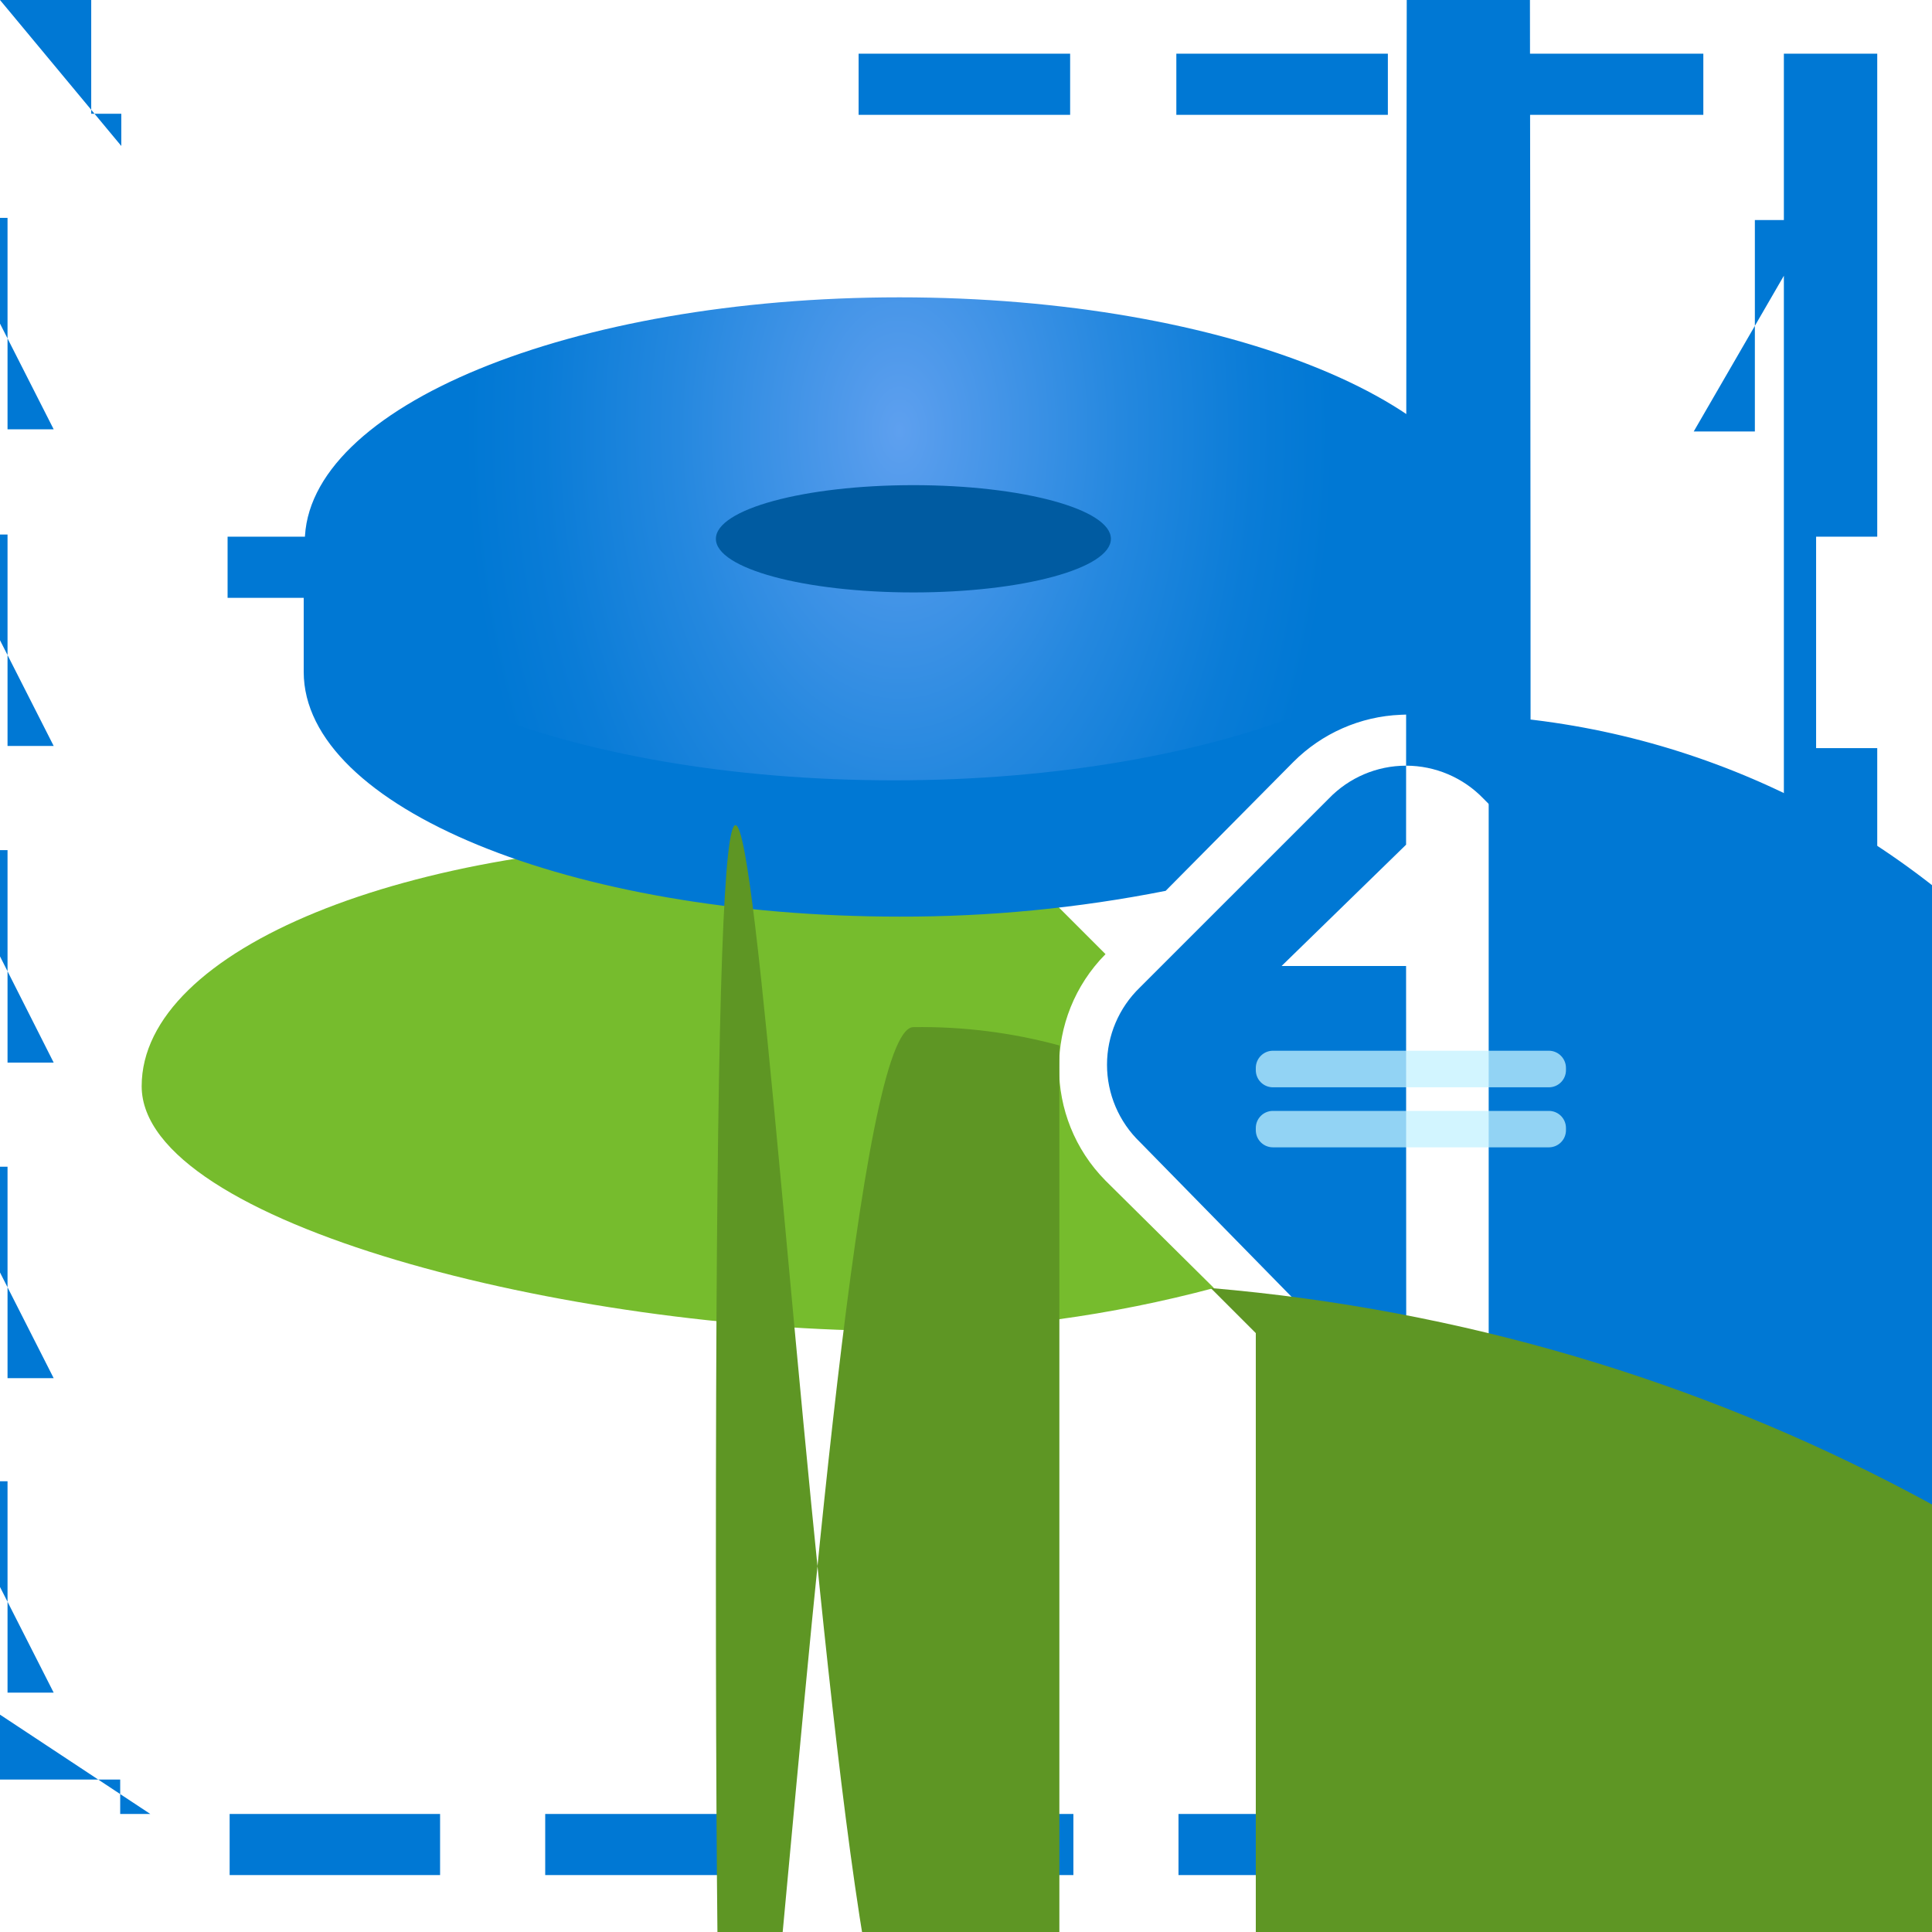 <?xml version="1.0" encoding="UTF-8"?>
<svg xmlns="http://www.w3.org/2000/svg" xmlns:xlink="http://www.w3.org/1999/xlink" width="70pt" height="70pt" viewBox="0 0 70 70" version="1.1">
<defs>
<radialGradient id="radial0" gradientUnits="userSpaceOnUse" cx="8.38" cy="445.94" fx="8.38" fy="445.94" r="4.05" gradientTransform="matrix(3.889,0,0,6.183,0,-2741.628)">
<stop offset="0" style="stop-color:rgb(36.863%,62.745%,93.725%);stop-opacity:1;"/>
<stop offset="0.11" style="stop-color:rgb(31.765%,60.392%,92.157%);stop-opacity:1;"/>
<stop offset="0.51" style="stop-color:rgb(14.51%,53.333%,87.451%);stop-opacity:1;"/>
<stop offset="0.82" style="stop-color:rgb(3.922%,48.627%,84.314%);stop-opacity:1;"/>
<stop offset="1" style="stop-color:rgb(0%,47.059%,83.137%);stop-opacity:1;"/>
</radialGradient>
</defs>
<g id="surface1">
<path style=" stroke:none;fill-rule:nonzero;fill:rgb(0%,47.059%,83.137%);fill-opacity:1;" d="M 8.246 19.445 L 15.945 19.445 L 15.945 21.66 L 8.246 21.66 Z M 64.633 241.109 L 65.879 241.109 L 65.879 242.277 L 68.016 242.277 L 68.016 1.945 L 64.633 1.945 L 64.633 -0.273 Z M 5.445 65.723 L 4.355 65.723 L 4.355 64.477 L -1.945 64.477 L -1.945 60.859 L -5.445 60.859 L -5.445 58.527 Z M 65.918 64.555 L 65.918 63.391 L 64.672 63.391 L 64.672 61.055 L 61.289 61.055 L 61.289 57.555 L 59.148 57.555 Z M 4.395 5.289 L 4.395 4.121 L 3.305 4.121 L 3.305 -1.945 L -1.945 -1.945 L -1.945 -5.289 L -4.395 -5.289 Z M 19.715 19.445 L 27.379 19.445 L 27.379 21.66 L 19.715 21.66 Z M 31.109 1.945 L 38.773 1.945 L 38.773 4.16 L 31.109 4.16 Z M 42.621 1.945 L 50.285 1.945 L 50.285 4.16 L 42.621 4.16 Z M 54.055 1.945 L 61.715 1.945 L 61.715 4.16 L 54.055 4.16 Z M 8.32 65.723 L 15.945 65.723 L 15.945 67.938 L 8.32 67.938 Z M 19.754 65.723 L 27.418 65.723 L 27.418 67.938 L 19.754 67.938 Z M 31.227 65.723 L 38.891 65.723 L 38.891 67.938 L 31.227 67.938 Z M 42.699 65.723 L 50.359 65.723 L 50.359 67.938 L 42.699 67.938 Z M 54.133 65.723 L 61.793 65.723 L 61.793 67.938 L 54.133 67.938 Z M 65.801 7.973 L 63.582 7.973 L 63.582 15.633 L 61.367 15.633 Z M 65.801 19.445 L 68.016 19.445 L 68.016 27.105 L 65.801 27.105 Z M 65.801 30.879 L 68.016 30.879 L 68.016 38.5 L 65.801 38.5 Z M 65.801 42.312 L 68.016 42.312 L 68.016 49.973 L 65.801 49.973 Z M 65.801 53.785 L 68.016 53.785 L 68.016 61.445 L 65.801 61.445 Z M -1.945 7.895 L 0.273 7.895 L 0.273 15.555 L 1.945 15.555 Z M -1.945 19.367 L 0.273 19.367 L 0.273 27.027 L 1.945 27.027 Z M -1.945 30.801 L 0.273 30.801 L 0.273 38.5 L 1.945 38.5 Z M -1.945 42.273 L 0.273 42.273 L 0.273 49.934 L 1.945 49.934 Z M -1.945 53.668 L 0.273 53.668 L 0.273 61.328 L 1.945 61.328 Z "/>
<path style=" stroke:none;fill-rule:nonzero;fill:rgb(46.275%,73.725%,17.647%);fill-opacity:1;" d="M 40.055 42.777 C 37.809 40.504 37.809 36.844 40.055 34.57 L 37.102 31.617 C 33.691 30.859 30.207 30.48 26.715 30.488 C 14.777 30.488 5.133 34.379 5.133 39.355 C 5.133 44.332 20.609 48.223 32.59 48.223 C 36.438 48.184 40.266 47.66 43.984 46.668 Z "/>
<path style=" stroke:none;fill-rule:nonzero;fill:url(#radial0);" d="M 54.133 19.641 C 54.133 14.742 44.488 10.773 32.59 10.773 C 20.691 10.773 11.043 14.742 11.043 19.641 C 11.043 24.535 20.691 28.504 32.59 28.504 C 44.488 28.504 54.133 24.535 54.133 19.641 Z "/>
<path style=" stroke:none;fill-rule:nonzero;fill:rgb(0%,35.686%,63.137%);fill-opacity:1;" d="M 40.25 19.523 C 40.25 18.449 37.047 17.578 33.094 17.578 C 29.141 17.578 25.938 18.449 25.938 19.523 C 25.938 20.598 29.141 21.465 33.094 21.465 C 37.047 21.465 40.25 20.598 40.25 19.523 Z "/>
<path style=" stroke:none;fill-rule:nonzero;fill:rgb(0%,47.059%,83.137%);fill-opacity:1;" d="M 60.59 41.418 C 61.348 40.684 61.777 39.672 61.777 38.617 C 61.777 37.559 61.348 36.551 60.59 35.816 L 53.746 28.934 C 53.012 28.172 52 27.742 50.945 27.742 C 49.887 27.742 48.879 28.172 48.145 28.934 L 41.301 35.777 C 40.539 36.512 40.109 37.523 40.109 38.578 C 40.109 39.633 40.539 40.645 41.301 41.379 L 47.016 47.211 C 47.125 48.449 47.227 51.066 47.328 54.988 L 47.328 65.605 C 47.332 100.555 47.473 133.977 47.715 158.938 L 50.32 419.496 C 50.684 453.57 51.246 453.57 51.605 419.496 L 55.57 415.527 C 55.57 415.281 55.57 415.035 55.57 414.789 L 54.406 413.699 C 54.406 413.441 54.406 413.18 54.406 412.922 L 53.355 411.832 C 53.355 411.586 53.355 411.34 53.355 411.094 L 52.305 410.043 C 52.305 409.773 52.305 409.5 52.305 409.227 L 51.254 408.18 C 51.254 407.93 51.254 407.684 51.254 407.438 L 49.777 405.883 L 49.777 405.379 Z M 50.945 30.605 C 50.957 -93.531 51.969 -193.355 53.211 -192.75 C 54.453 -192.145 55.457 -91.34 55.457 32.805 C 55.457 156.945 54.453 257.75 53.211 258.355 C 51.969 258.961 50.957 159.137 50.945 35 L 46.434 35 Z "/>
<path style=" stroke:none;fill-rule:nonzero;fill:rgb(0%,47.059%,83.137%);fill-opacity:1;" d="M 46.859 27.609 C 47.895 26.57 49.285 25.957 50.75 25.898 C 66.859 25.203 80.484 37.695 81.18 53.805 C 81.879 69.91 69.387 83.535 53.277 84.234 C 53.629 83.664 53.855 83.027 53.938 82.367 L 53.938 19.445 C 53.938 24.305 44.293 28.273 32.395 28.273 C 20.496 28.273 11.004 24.383 11.004 19.445 L 11.004 24.344 C 11.004 29.246 20.648 33.211 32.59 33.211 C 35.828 33.219 39.059 32.906 42.234 32.277 Z "/>
<path style=" stroke:none;fill-rule:nonzero;fill:rgb(76.471%,94.51%,100%);fill-opacity:0.749;" d="M 49.195 58.723 C 49.391 77.488 49.699 77.488 49.895 58.723 C 49.895 58.617 49.895 58.516 49.895 58.41 L 49.895 49.66 C 49.816 48.137 49.738 47.992 49.66 49.234 L 49.66 49.504 L 49.934 49.504 L 49.66 58.332 C 49.723 61.133 49.789 62.465 49.855 62.223 Z "/>
<path style=" stroke:none;fill-rule:nonzero;fill:rgb(76.471%,94.51%,100%);fill-opacity:0.749;" d="M 46.121 38.07 L 56.117 38.07 C 56.461 38.07 56.738 38.352 56.738 38.695 L 56.738 38.773 C 56.738 39.117 56.461 39.395 56.117 39.395 L 46.121 39.395 C 45.777 39.395 45.5 39.117 45.5 38.773 L 45.5 38.695 C 45.5 38.352 45.777 38.07 46.121 38.07 Z "/>
<path style=" stroke:none;fill-rule:nonzero;fill:rgb(76.471%,94.51%,100%);fill-opacity:0.749;" d="M 46.121 40.25 L 56.117 40.25 C 56.461 40.25 56.738 40.527 56.738 40.871 L 56.738 40.949 C 56.738 41.293 56.461 41.57 56.117 41.57 L 46.121 41.57 C 45.777 41.57 45.5 41.293 45.5 40.949 L 45.5 40.871 C 45.5 40.527 45.777 40.25 46.121 40.25 Z "/>
<path style=" stroke:none;fill-rule:nonzero;fill:rgb(36.863%,58.824%,14.118%);fill-opacity:1;" d="M 45.5 48.301 L 43.867 46.668 C 80.379 49.781 107.453 81.906 104.34 118.418 C 101.227 154.93 69.102 182.004 32.59 178.891 C 20.648 178.891 11.004 175 11.004 170.023 L 11.004 174.961 C 11.004 179.859 20.648 183.828 32.59 183.828 C 36.957 183.852 41.305 183.25 45.5 182.039 Z M 38.383 37.879 C 36.66 37.41 34.879 37.188 33.094 37.215 C 29.207 37.215 25.938 126.66 25.938 56.66 C 25.938 -13.34 29.168 76.105 33.094 76.105 C 34.973 76.137 36.848 75.887 38.656 75.367 C 38.391 74.551 38.297 73.691 38.383 72.84 Z "/>
</g>
</svg>
